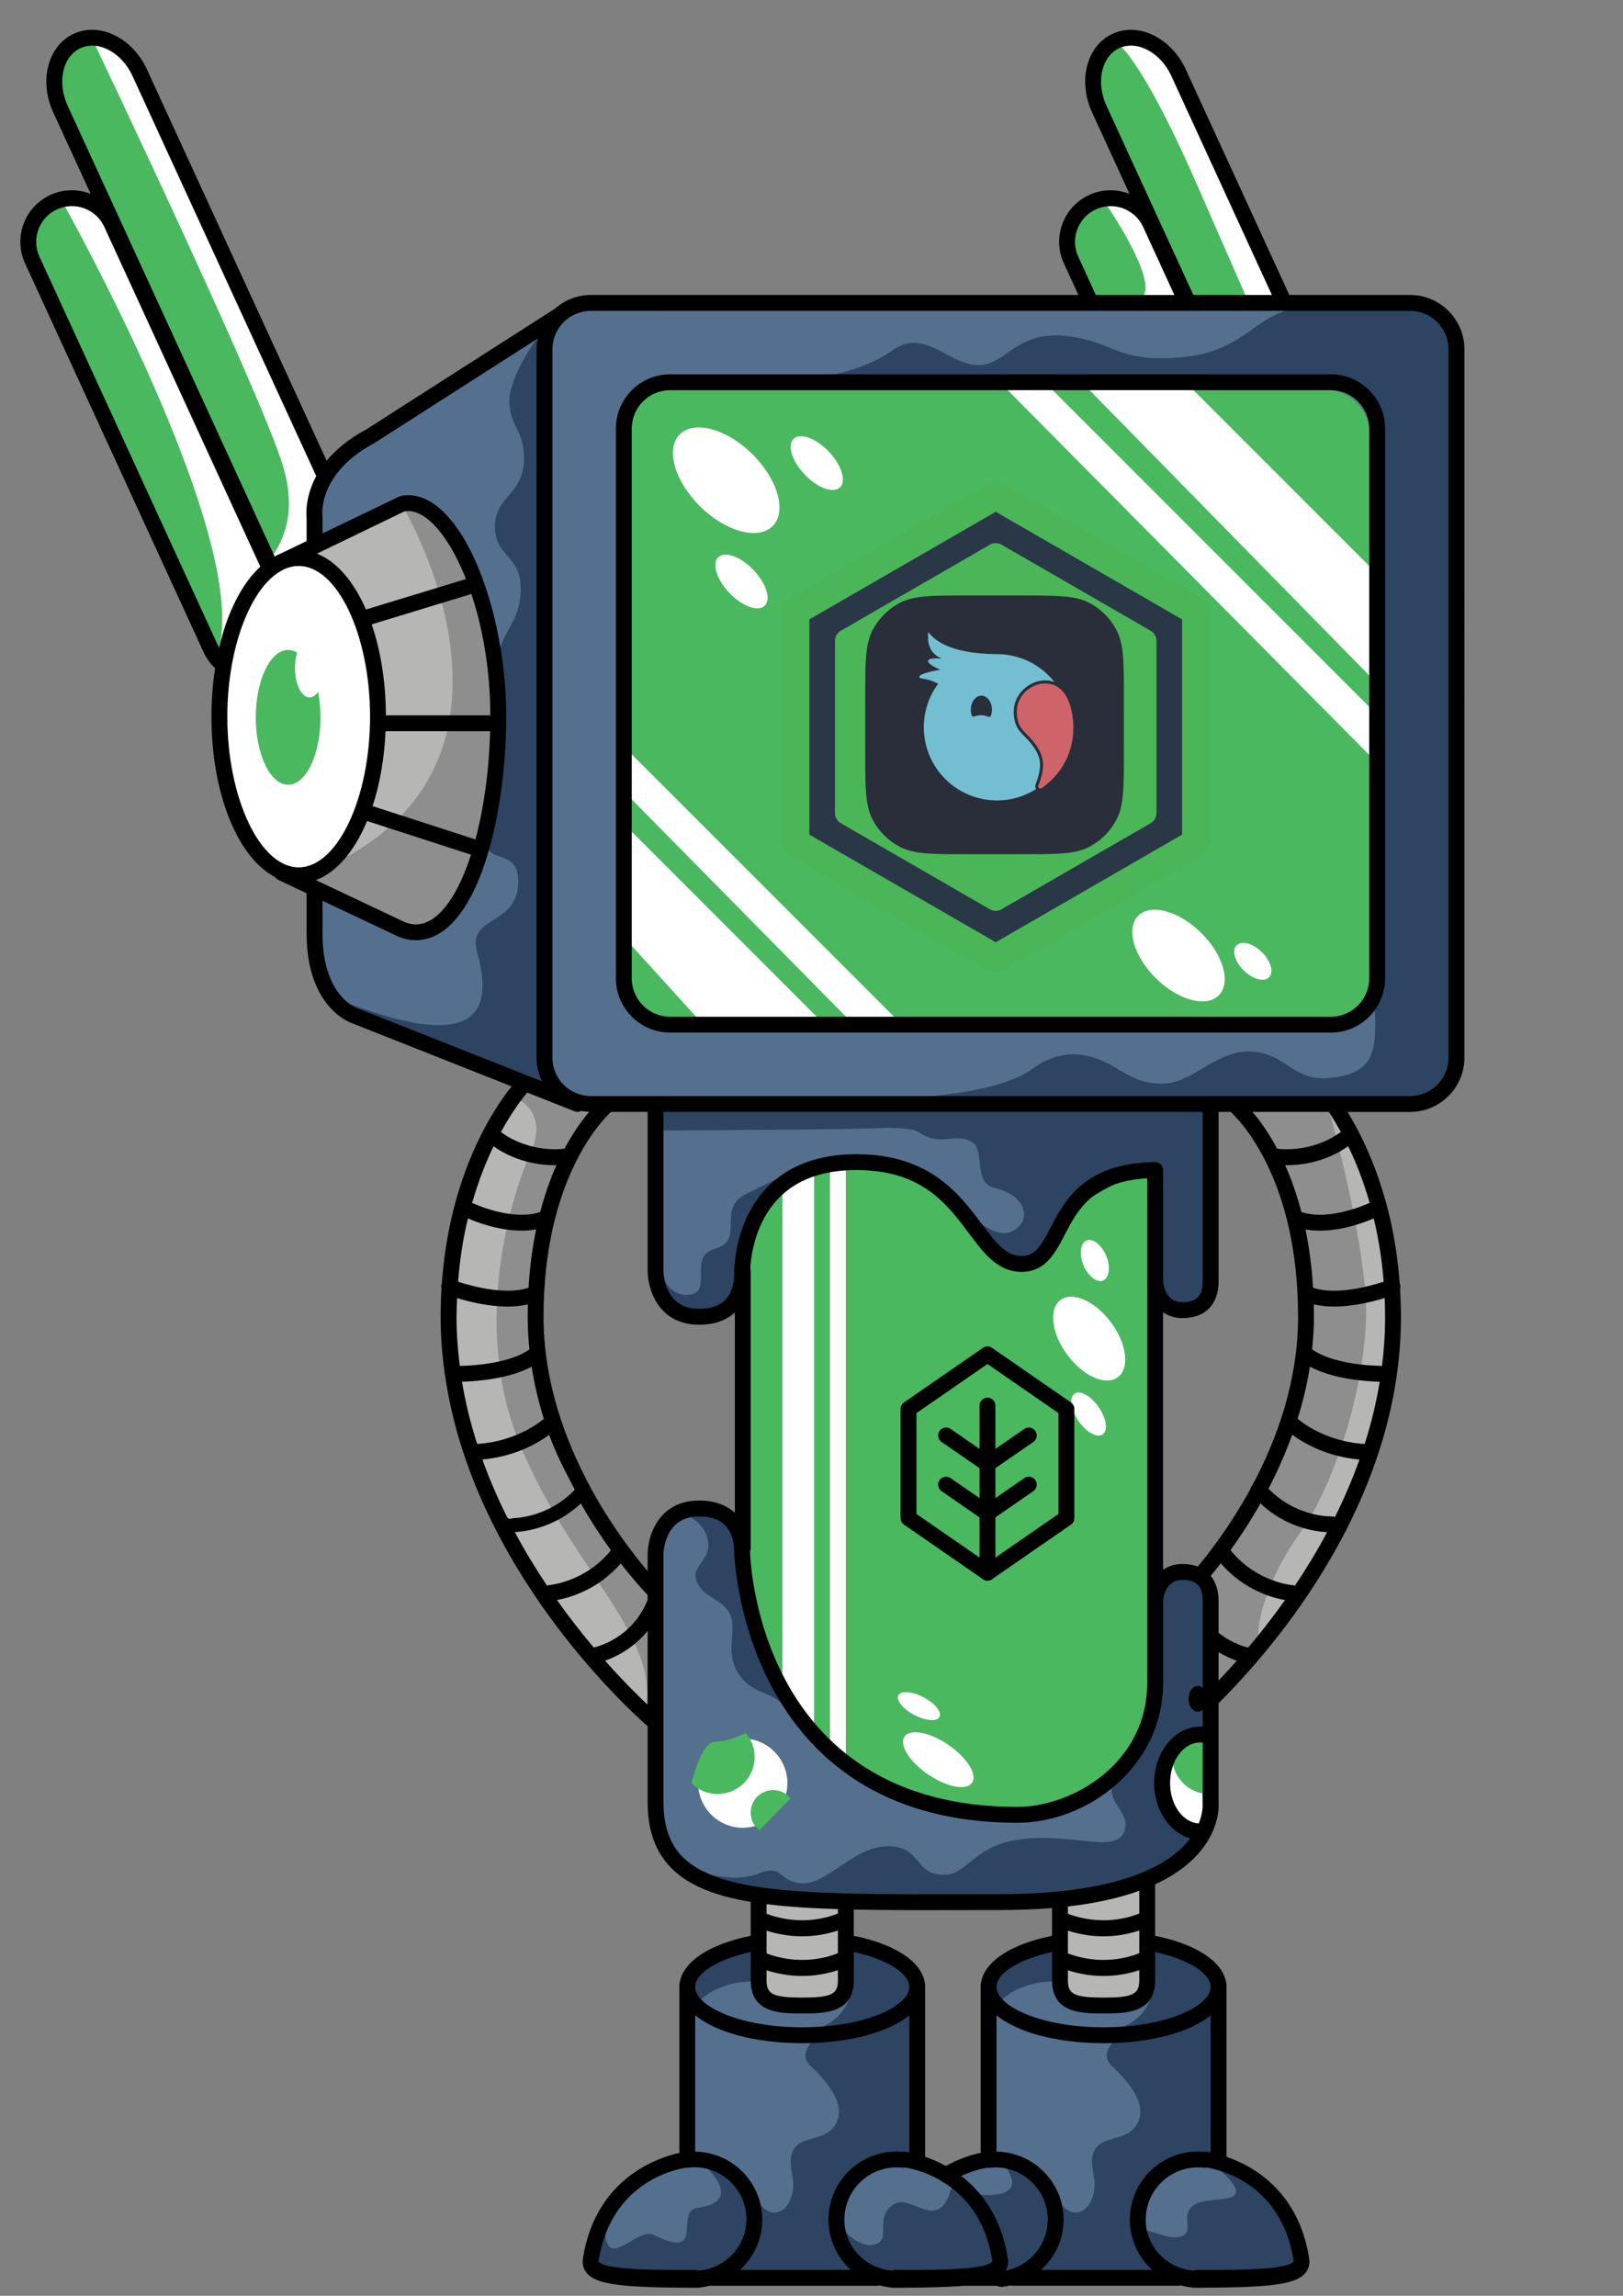 <?xml version="1.0" encoding="UTF-8" standalone="no"?>
<svg
   xmlns:dc="http://purl.org/dc/elements/1.1/"
   xmlns:cc="http://creativecommons.org/ns#"
   xmlns:rdf="http://www.w3.org/1999/02/22-rdf-syntax-ns#"
   xmlns:svg="http://www.w3.org/2000/svg"
   xmlns="http://www.w3.org/2000/svg"
   id="svg7012"
   version="1.1"
   viewBox="0 0 210 297"
   height="297mm"
   width="210mm">
  <rect x="0" y="0" width="210" height="297" fill="#808080" stroke="none"/>
  <defs
     id="defs7006" />
  <g
     id="layer1">
    <path
       id="path6154"
       d="M 69.429,136.821 V 45.183 c 0,-0.214 0.079,-0.458 0.162,-0.715 0.062,-0.191 0.121,-0.38 0.159,-0.565 l 0.239,-1.19 -21.923,14.158 c -6.613,3.52 -7.125,8.246 -7.129,9.586 l -0.238,0.135 v 0.298 2.118 0.808 l 10.96,-5.148 c 1.469,-0.316 3.231,0.174 4.634,1.292 4.936,3.935 8.658,15.436 8.658,26.752 0,10.515 -2.537,23.571 -8.107,27.39 -0.966,0.662 -2.058,1.011 -3.159,1.011 -0.707,0 -1.507,-0.147 -2.111,-0.379 l -10.875,-5.004 v 0.8 4.227 c 0,8.26 4.663,10.023 5.166,10.187 l 22.039,8.696 v -0.005 l 3.034,1.236 -0.608,-1.237 c -0.443,-0.906 -0.903,-1.842 -0.903,-2.811 z"
       style="fill:#55708f;stroke-width:1.026" />
    <path
       id="path6156"
       d="m 84.82,144.871 v 19.495 0.318 l 0.286,0.14 c 0.127,0.087 0.301,0.654 0.416,1.028 0.456,1.491 1.219,3.986 4.688,3.986 1.71,0 3.16,-0.468 3.976,-1.285 0.857,-0.86 1.327,-2.186 1.325,-3.733 0,-0.972 0.135,-4.406 1.902,-7.77 1.73,-3.294 5.459,-7.22 13.397,-7.22 9.208,0 12.992,5.068 15.762,8.778 1.902,2.549 3.278,4.389 5.59,4.389 2.106,0 2.917,-1.557 4.183,-3.986 1.869,-3.586 4.196,-8.049 12.952,-8.156 0.11,0.005 0.127,0.007 0.218,0.095 0,0.026 -0.011,0.058 -0.013,0.083 -0.018,0.108 -0.035,0.222 -0.035,0.336 v 3.762 10.431 c 0,0.107 0.011,0.235 0.027,0.379 0.131,1.343 0.962,3.042 2.967,3.042 2.128,0 3.162,-1.063 3.162,-3.249 V 143.845 H 84.825 v 1.026 z m 69.738,21.469 c 0.021,-0.191 0.034,-0.389 0.034,-0.606 0,0.223 -0.013,0.422 -0.034,0.606 z m -0.08,0.439 c 0,-0.017 0.011,-0.031 0.011,-0.045 0,0.011 0,0.031 -0.011,0.045 z"
       style="fill:#55708f;stroke-width:1.026" />
    <path
       id="path6158"
       d="m 96.504,252.023 c -4.527,1.038 -7.452,3.012 -7.452,5.029 0,3.105 6.637,5.728 14.493,5.728 8.715,0 14.109,-2.971 14.109,-5.734 0,-1.357 -0.988,-3.816 -7.603,-5.028 l -0.605,-0.111 v 0.616 3.673 c 0,0.236 -0.017,0.454 -0.039,0.665 -0.018,0.153 -0.042,0.299 -0.073,0.437 0,0.024 -0.011,0.051 -0.015,0.074 -0.565,2.373 -2.985,2.586 -6.03,2.586 -3.488,0 -6.156,-0.277 -6.156,-3.761 v -4.319 z"
       style="fill:#55708f;stroke-width:1.026" />
    <path
       id="path6160"
       d="m 97.091,287.222 c 0,-4.056 -3.261,-7.357 -7.269,-7.357 -0.209,0 -0.416,0.027 -0.62,0.055 l -0.217,0.027 c -0.05,0.007 -0.099,0.017 -0.162,0.04 l -0.087,-0.017 -0.087,0.011 c -1.662,0.267 -10.04,2.119 -11.702,12.502 -0.049,0.308 0,0.528 0.157,0.707 0.833,0.98 5.101,1.476 12.682,1.476 h 0.109 0.245 c 0.182,0 0.311,-0.085 0.397,-0.17 3.691,-0.362 6.553,-3.522 6.553,-7.281 z"
       style="fill:#55708f;stroke-width:1.026" />
    <path
       id="path6162"
       d="m 107.679,287.399 c 0,-4.636 3.784,-8.557 8.263,-8.557 0.217,0 0.371,-10e-4 0.584,0.017 l 0.203,-0.047 c 0.13,0.011 0.175,-0.024 0.178,-0.024 -0.087,-0.027 0.247,1.115 0.247,1.115 l 0.501,-1.647 v -18.834 l -0.887,0.944 c -1.902,2.025 -7.444,3.439 -13.479,3.439 -5.636,0 -10.323,-1.213 -13.554,-3.506 l -0.811,-0.575 v 0.993 17.537 c 0,0.19 0.092,0.317 0.215,0.429 l -0.028,0.297 0.556,0.007 c 4.579,0.056 8.447,3.911 8.447,8.417 0,2.201 -0.876,4.241 -2.76,6.419 l -0.732,0.849 h 1.121 14.339 1.121 l -0.735,-0.852 c -1.905,-2.205 -2.793,-4.247 -2.793,-6.422 z"
       style="fill:#55708f;stroke-width:1.026" />
    <path
       id="path6164"
       d="m 122.43,281.93 -0.149,-0.064 c -0.072,-0.018 -0.149,-0.068 -0.226,-0.147 l -0.108,-0.084 c -2.095,-1.213 -4.051,-1.616 -4.795,-1.733 l -0.095,-0.017 -0.22,0.06 c -0.123,-0.017 -0.247,-0.018 -0.371,-0.018 l -0.461,0.007 c -4.008,0 -7.269,3.292 -7.269,7.336 0,3.725 2.857,6.859 6.549,7.226 0.084,0.084 0.214,0.173 0.4,0.173 h 0.245 v 0 h 0.107 c 7.58,0 11.847,-0.497 12.676,-1.472 0.156,-0.178 0.213,-0.454 0.162,-0.775 -0.945,-5.9 -4.029,-8.965 -6.451,-10.495 z"
       style="fill:#55708f;stroke-width:1.026" />
    <path
       id="path6166"
       d="m 136.081,287.142 c 0,-4.006 -3.261,-7.264 -7.269,-7.264 -0.282,0 -0.559,0.024 -0.833,0.053 l -0.242,-0.024 -0.093,0.016 c -0.514,0.088 -1.885,0.37 -3.493,1.106 l -0.777,0.356 0.679,0.519 c 3.168,2.419 5.133,5.882 5.84,10.293 0.077,0.484 0,0.917 -0.214,1.288 l -0.585,0.987 1.126,-0.223 c 3.396,-0.671 5.861,-3.661 5.861,-7.111 z"
       style="fill:#55708f;stroke-width:1.026" />
    <path
       id="path6168"
       d="m 146.669,287.399 c 0,-4.636 3.784,-8.557 8.263,-8.557 0.216,0 0.371,-10e-4 0.584,0.017 l 0.187,-0.048 c 0.143,0.011 0.192,-0.024 0.194,-0.024 -0.087,-0.027 1.911,0.238 1.911,0.238 l -1.163,-0.769 v -18.833 l -0.887,0.944 c -1.902,2.025 -7.444,3.439 -13.478,3.439 -5.636,0 -10.323,-1.213 -13.554,-3.506 l -0.811,-0.575 v 0.993 17.537 c 0,0.19 0.092,0.317 0.215,0.429 l -0.028,0.297 0.556,0.007 c 4.579,0.057 8.447,3.911 8.447,8.417 0,2.227 -0.865,4.206 -2.803,6.416 l -0.747,0.852 h 1.133 14.385 1.121 l -0.734,-0.852 c -1.905,-2.205 -2.793,-4.247 -2.793,-6.422 z"
       style="fill:#55708f;stroke-width:1.026" />
    <path
       id="path6170"
       d="m 156.143,279.902 -0.095,-0.017 -0.22,0.06 c -0.123,-0.016 -0.247,-0.018 -0.371,-0.018 l -0.461,0.007 c -4.008,0 -7.269,3.292 -7.269,7.336 0,3.725 2.857,6.859 6.549,7.226 0.084,0.084 0.214,0.173 0.4,0.173 h 0.245 v 0 h 0.107 c 7.58,0 11.847,-0.497 12.676,-1.472 0.252,-0.289 0.163,-0.899 0.162,-0.905 -1.649,-10.294 -10.058,-12.129 -11.728,-12.393 z"
       style="fill:#55708f;stroke-width:1.026" />
    <path
       id="path6172"
       d="m 135.495,252.023 c -4.527,1.038 -7.452,3.012 -7.452,5.029 0,3.105 6.637,5.728 14.493,5.728 8.714,0 14.108,-2.971 14.108,-5.734 0,-1.357 -0.988,-3.816 -7.603,-5.028 l -0.605,-0.111 v 0.616 3.673 c 0,0.236 -0.017,0.454 -0.039,0.665 -0.018,0.153 -0.042,0.299 -0.073,0.437 0,0.024 -0.011,0.051 -0.017,0.074 -0.565,2.373 -2.985,2.586 -6.03,2.586 -3.488,0 -6.156,-0.277 -6.156,-3.761 v -4.319 z"
       style="fill:#55708f;stroke-width:1.026" />
    <path
       id="path6174"
       d="m 155.618,220.798 h -1.026 c 0,0 0.09,-0.024 0.064,-0.031 -0.323,0 -0.493,-0.361 -0.493,-0.934 0,-0.645 0.243,-1.089 0.59,-1.089 v 0 h 0.863 v -11.628 c 0,-2.187 -1.034,-3.25 -3.162,-3.25 -2.005,0 -2.836,1.699 -2.967,3.042 -0.018,0.143 -0.027,0.273 -0.027,0.379 v 10.431 c 0,10.511 -9.367,17.571 -18.116,17.571 -35.295,0 -35.899,-34.242 -35.901,-34.586 0,-1.524 -0.491,-2.86 -1.389,-3.762 -0.828,-0.829 -2.194,-1.285 -3.848,-1.285 -5.155,0 -5.387,5.417 -5.387,5.472 v 21.301 10.679 c 0,3.05 0.979,5.574 2.909,7.5 4.617,4.608 15.664,4.953 31.989,4.953 l 9.736,-0.011 c 15.097,0 21.571,-3.624 24.344,-6.665 0.16,-0.176 0.279,-0.351 0.397,-0.524 0.055,-0.081 0.109,-0.162 0.169,-0.242 l 0.458,-0.606 -0.734,-0.197 c -2.531,-0.682 -4.369,-3.476 -4.369,-6.643 0,-3.793 2.317,-6.77 5.285,-6.798 l 0.615,0.211 v -0.511 l 0.061,-0.073 -0.061,-0.229 z m -1.06,-14.287 c 0.021,0.185 0.034,0.384 0.034,0.606 0,-0.218 -0.013,-0.416 -0.034,-0.606 z m -0.08,-0.439 c 0,0.017 0.011,0.031 0.011,0.045 0,-0.017 -0.011,-0.031 -0.011,-0.045 z"
       style="fill:#55708f;stroke-width:1.026" />
    <path
       id="path6176"
       d="M 182.979,39.7 75.938,40.213 c -3.024,0 -5.483,2.459 -5.483,5.483 v 0.513 91.126 0.513 c 0,2.745 2.226,4.97 4.97,4.97 h 0.513 105.491 0.513 c 3.024,0 5.483,-2.459 5.483,-5.483 l 1.197,-91.309 c 0,-3.024 -2.619,-6.327 -5.643,-6.327 z"
       style="fill:#55708f;stroke-width:1.026" />
    <path
       id="path6178"
       d="M 171.682,50.473 H 86.199 c -3.024,0 -5.483,2.459 -5.483,5.483 v 0.513 70.605 0.513 c 0,2.745 2.226,4.97 4.97,4.97 h 0.513 84.97 0.513 c 3.024,0 5.483,-2.459 5.483,-5.483 V 55.957 c 0,-3.024 -2.459,-5.483 -5.483,-5.483 z"
       style="fill:#4ab85f;stroke-width:1.026" />
    <path
       id="path6180"
       d="m 137.011,159.56 -0.253,0.491 c -1.095,2.131 -2.041,3.972 -4.584,3.972 -2.86,0 -4.601,-2.331 -6.444,-4.801 -2.783,-3.728 -6.247,-8.366 -14.98,-8.366 -6.007,0 -10.232,2.245 -12.557,6.672 -1.501,2.861 -1.817,5.583 -1.879,6.373 -0.091,0.094 -0.207,0.244 -0.207,0.465 v 35.912 c 0,0.106 0,0.197 0.025,0.294 l -0.025,0.007 v 0.109 c 0,0.337 0.781,33.578 35.249,33.578 7.152,0 17.08,-5.75 17.08,-16.545 v -65.837 l -0.547,0.036 c -6.293,0.418 -9.029,4.097 -10.877,7.641 z"
       style="fill:#4ab85f;stroke-width:1.026" />
    <path
       id="path6182"
       d="M 152.025,9.905 C 150.809,7.258 148.482,5.479 146.233,5.479 c -0.573,0 -1.118,0.118 -1.624,0.35 -1.195,0.55 -2.097,1.744 -2.474,3.277 -0.383,1.561 -0.171,3.448 0.563,5.047 l 11.379,25.035 h 0.33 10.161 0.797 z"
       style="fill:#4ab85f;stroke-width:1.026" />
    <path
       id="path6184"
       d="m 143.568,26.315 c -0.695,0 -1.366,0.147 -1.995,0.435 -1.242,0.57 -2.19,1.618 -2.67,2.949 -0.476,1.324 -0.424,2.738 0.145,3.974 l 2.407,5.515 h 0.336 10.162 0.793 l -4.37,-9.724 c -0.865,-1.884 -2.798,-3.149 -4.808,-3.149 z"
       style="fill:#4ab85f;stroke-width:1.026" />
    <path
       id="path6186"
       d="m 11.93,5.391 c -0.611,0 -1.193,0.126 -1.732,0.373 C 8.973,6.327 8.094,7.469 7.724,8.978 c -0.381,1.552 -0.181,3.3 0.563,4.92 l 26.938,58.799 0.671,-0.398 c 0.145,-0.082 0.214,-0.162 0.428,-0.245 l 3.35,-1.742 v -0.317 c 0,-0.125 0.224,-0.311 0,-0.427 V 66.95 c 0,-0.406 0.069,-2.568 1.439,-5.116 L 41.233,61.611 17.612,9.617 C 16.451,7.088 14.167,5.391 11.93,5.391 Z"
       style="fill:#4ab85f;stroke-width:1.026" />
    <path
       id="path6188"
       d="M 11.083,26.473 C 9.804,25.999 8.396,26.051 7.159,26.621 5.913,27.193 4.965,28.215 4.489,29.501 4.013,30.785 4.065,32.179 4.637,33.424 L 27.76,83.773 c 0.031,0.068 0.069,0.129 0.109,0.19 l 0.671,1.261 0.312,-1.338 c 1.045,-4.475 2.883,-8.097 5.177,-10.195 L 34.305,73.438 13.961,29.142 c -0.57,-1.245 -1.592,-2.193 -2.878,-2.669 z"
       style="fill:#4ab85f;stroke-width:1.026" />
    <path
       id="path6190"
       d="m 58.527,177.576 c 1.258,5.208 5.259,28.216 25.523,43.222 l 0.77,1.633 v -17.409 c 0,0 -5.64,-4.106 -8.205,-9.364 -2.565,-5.258 -7.567,-20.905 -7.311,-24.624 0.257,-3.719 0.377,-15.71 7.695,-27.19 l -4.483,-1.974 -4.609,-2.231 c 0,0 -7.064,10.017 -7.453,15.107 -0.389,5.089 -4.029,14.111 -1.924,22.83 z"
       style="fill:#b6b6b4;stroke-width:1.026" />
    <path
       id="path6192"
       d="m 160.748,142.819 h 12.313 c 0,0 7.695,12.826 7.054,25.267 -0.641,12.441 0,27.062 -23.086,51.046 l -0.385,-13.339 c 0,0 0.503,-1.964 -1.026,-1.796 -1.529,0.168 1.026,-2.309 1.026,-2.309 0,0 11.543,-14.108 12.056,-26.293 0.513,-12.184 0.77,-19.238 -7.952,-32.577 z"
       style="fill:#b6b6b4;stroke-width:1.026" />
    <path
       id="path6194"
       d="m 98.158,251.58 v -6.156 l 11.287,0.898 v 8.337 c 0,0 1.283,5.301 -6.157,5.301 -7.439,0 -5.13,-5.814 -5.13,-8.379 z"
       style="fill:#b6b6b4;stroke-width:1.026" />
    <path
       id="path6196"
       d="m 137.405,251.879 c 0,0 -1.796,7.546 4.937,7.546 6.733,0 6.22,-4.289 6.093,-6.9 -0.127,-2.611 0,-9.152 0,-9.152 0,0 -10.567,1.691 -11.248,2.193 -0.68,0.502 0.218,6.314 0.218,6.314 z"
       style="fill:#b6b6b4;stroke-width:1.026" />
    <path
       id="path6198"
       d="m 38.647,72.705 c -5.374,0 -9.747,8.976 -9.747,20.008 0,11.032 4.373,20.008 9.747,20.008 5.374,0 9.747,-8.976 9.747,-20.008 0,-11.032 -4.373,-20.008 -9.747,-20.008 z"
       style="fill:#ffffff;stroke-width:1.026" />
    <path
       id="path6200"
       d="m 155.877,233.302 c -0.018,-0.207 -0.13,-0.328 -0.26,-0.405 v -7.286 l 0.097,-0.128 -0.141,-0.285 -0.213,-0.294 h -0.318 c -2.376,0 -4.168,2.481 -4.168,5.772 0,3.073 1.85,5.597 4.211,5.746 l 0.367,0.024 0.139,-0.34 c 0.393,-0.96 0.491,-1.941 0.286,-2.8 z"
       style="fill:#ffffff;stroke-width:1.026" />
    <path
       id="path6202"
       d="m 96.106,224.903 c -3.183,0 -5.772,2.589 -5.772,5.772 0,3.183 2.589,5.772 5.772,5.772 3.183,0 5.772,-2.589 5.772,-5.772 0,-3.183 -2.589,-5.772 -5.772,-5.772 z"
       style="fill:#ffffff;stroke-width:1.026" />
    <path
       id="path6204"
       d="m 49.25,92.713 c 0.202,3.849 -1.539,19.836 -10.602,20.863 0,0 14.229,7.955 15.789,7.483 1.56,-0.472 10.141,-5.431 10.515,-28.346 0.373,-22.915 -11.838,-28.726 -13.291,-28.044 -1.454,0.682 -11.815,6.372 -11.815,6.372 0,0 8.55,5.426 9.405,21.672 z"
       style="fill:#b6b6b4;stroke-width:1.026" />
    <path
       id="path6206"
       d="m 129.453,258.891 c 0,0 2.309,-2.693 7.439,-2.565 l -0.257,-5.002 c 0,0 -11.158,2.052 -7.182,7.567 z"
       style="fill:#2d4462;stroke-width:1.026" />
    <path
       id="path6208"
       d="m 149.333,256.069 c 0,0 0.257,6.413 -7.182,6.798 0,0 15.263,-0.251 15.263,-6.413 0,-2.437 -8.978,-4.874 -8.978,-4.874 z"
       style="fill:#2d4462;stroke-width:1.026" />
    <path
       id="path6210"
       d="m 90.464,258.891 c 0,0 2.309,-2.693 7.439,-2.565 l -0.257,-5.002 c 0,0 -11.158,2.052 -7.182,7.567 z"
       style="fill:#2d4462;stroke-width:1.026" />
    <path
       id="path6212"
       d="m 110.343,256.069 c 0,0 0.257,6.413 -7.183,6.798 0,0 15.263,-0.251 15.263,-6.413 0,-2.437 -8.978,-4.874 -8.978,-4.874 z"
       style="fill:#2d4462;stroke-width:1.026" />
    <path
       id="path6214"
       d="m 145.486,262.867 c 0,0 -3.719,2.437 -1.667,4.361 2.052,1.924 4.959,5.087 3.163,7.781 -1.796,2.693 -6.754,0.428 -5.472,6.413 0.901,4.205 -3.335,8.295 -6.156,0.043 0,0 2.95,8.208 -2.693,12.569 l 4.745,0.77 15.263,-0.385 c 0,0 -7.311,-3.719 -5.259,-8.978 2.052,-5.258 9.491,-6.156 9.491,-6.156 l 0.385,-19.623 c 0,0 -9.234,3.463 -11.8,3.206 z"
       style="fill:#2d4462;stroke-width:1.026" />
    <path
       id="path6216"
       d="m 106.496,262.867 c 0,0 -3.72,2.437 -1.668,4.361 2.053,1.924 4.959,5.087 3.164,7.781 -1.796,2.693 -6.755,0.428 -5.472,6.413 0.901,4.205 -3.335,8.295 -6.156,0.043 0,0 2.95,8.208 -2.693,12.569 l 4.745,0.77 15.263,-0.385 c 0,0 -7.311,-3.719 -5.258,-8.978 2.052,-5.258 9.491,-6.156 9.491,-6.156 l 0.385,-19.623 c 0,0 -9.234,3.463 -11.8,3.206 z"
       style="fill:#2d4462;stroke-width:1.026" />
    <path
       id="path6218"
       d="m 126.547,283.901 c 0,0 6.583,0.856 3.676,-3.42 0,0 3.25,-0.77 4.532,2.309 1.283,3.078 3.591,9.149 -4.874,11.8 0,0 -2.993,-8.892 -3.676,-9.748 -0.683,-0.856 0.342,-0.941 0.342,-0.941 z"
       style="fill:#2d4462;stroke-width:1.026" />
    <path
       id="path6220"
       d="m 148.435,288.603 c 0.135,-0.235 3.408,1.499 4.789,0.513 1.197,-0.855 -0.684,-2.822 1.539,-4.018 2.083,-1.12 8.636,0.513 2.822,-4.617 0,0 9.576,1.88 10.774,11.713 0,0 -3.078,3.335 -14.878,2.565 0,0 -7.269,-2.309 -5.045,-6.156 z"
       style="fill:#2d4462;stroke-width:1.026" />
    <path
       id="path6222"
       d="m 109.36,288.689 c 0,0 2.18,2.491 4.189,1.539 1.624,-0.77 -0.401,-3.41 2.052,-5.045 2.309,-1.539 5.815,3.848 7.439,-1.967 l 0.941,-0.598 c 0,0 8.465,9.32 4.874,10.859 -3.591,1.539 -12.74,2.138 -14.793,0.941 -2.052,-1.197 -5.557,-4.616 -4.702,-5.728 z"
       style="fill:#2d4462;stroke-width:1.026" />
    <path
       id="path6224"
       d="m 91.574,280.566 c 0,0 4.617,4.276 -1.283,5.045 -3.167,0.412 1.19,6.965 -5.728,3.505 -2.052,-1.026 -5.815,4.446 -6.241,0 l -1.796,2.223 c 0,0 0.086,2.309 0.428,2.394 0.342,0.086 9.576,1.197 9.576,1.197 0,0 8.551,1.196 9.919,-3.763 1.368,-4.959 1.025,-10.431 -4.875,-10.602 z"
       style="fill:#2d4462;stroke-width:1.026" />
    <path
       id="path6226"
       d="m 91.66,242.43 c 0,0 3.644,1.107 6.584,-0.085 3.163,-1.283 2.394,1.197 5.643,1.283 3.25,0.085 6.585,-4.789 11.03,-4.789 4.446,0 3.335,3.933 7.524,3.676 2.818,-0.172 3.708,-3.936 9.919,-4.617 7.011,-0.77 12.654,2.223 13.254,-1.539 0.472,-2.969 -5.387,-3.848 1.881,-10.602 1.114,-1.036 2.48,-6.24 2.223,-11.2 -0.257,-4.96 -0.342,-11.543 3.848,-11.458 4.189,0.085 3.078,8.037 3.078,8.037 l 0.598,20.265 c 0,0 -1.967,9.491 -8.465,11.714 -6.498,2.223 -21.804,3.506 -35.142,2.993 -13.339,-0.513 -21.377,-1.198 -21.975,-3.677 z"
       style="fill:#2d4462;stroke-width:1.026" />
    <path
       id="path6228"
       d="m 88.924,196.045 c 0,0 2.309,0.898 2.693,3.335 0.385,2.437 -2.166,3.209 -1.539,5.002 0.898,2.565 3.658,2.329 4.489,4.746 0.706,2.052 -0.784,4.798 1.026,7.439 2.372,3.463 4.617,1.219 8.08,6.798 0,0 -7.311,-12.954 -7.439,-21.804 0,0 -0.641,-8.08 -7.311,-5.515 z"
       style="fill:#2d4462;stroke-width:1.026" />
    <path
       id="path6230"
       d="m 156.635,145.96 c 0.011,-0.474 0.011,-0.748 0.011,-0.748 l -0.324,0.005 -1.129,-2.656 -70.2,0.085 0.598,3.591 c 0,0 25.459,-0.085 29.179,-0.342 0,0 3.238,-0.007 3.998,0.513 2.993,2.052 4.673,0.053 6.926,1.283 1.881,1.026 0.085,5.301 2.993,5.985 4.003,0.942 4.189,3.591 3.506,4.532 -0.967,1.33 -2.65,2.309 -6.071,-0.513 -2.059,-1.699 3.806,6.503 7.054,5.707 3.142,-0.77 5.943,-7.332 5.943,-7.332 l 8.893,-5.044 2.026,1.053 c -0.174,4.551 -1.12,16.418 1.308,16.732 2.65,0.342 5.13,0.171 5.13,-4.702 0,-4.186 0.126,-15.115 0.161,-18.117 l 0.011,-0.011 z"
       style="fill:#2d4462;stroke-width:1.026" />
    <path
       id="path6232"
       d="m 85.783,165.199 c 0,0 0.898,2.758 3.655,2.245 2.757,-0.513 -0.464,-4.929 3.078,-5.9 3.976,-1.09 0.128,-5.13 3.976,-7.054 3.628,-1.814 6.156,-3.015 6.156,-3.015 0,0 -5.963,5.963 -6.606,11.543 -0.642,5.58 -2.758,8.658 -6.476,7.119 -3.718,-1.539 -3.783,-4.938 -3.783,-4.938 z"
       style="fill:#2d4462;stroke-width:1.026" />
    <path
       id="path6234"
       d="m 118.509,141.962 c 0,0 10.774,-0.513 15.049,-3.676 3.469,-2.567 6.755,-2.137 9.32,-0.94 2.565,1.197 4.104,2.993 7.867,2.822 3.763,-0.171 6.926,-4.617 11.543,-4.104 4.617,0.513 4.959,4.019 10.261,3.335 5.302,-0.684 5.643,-3.506 5.302,-9.406 -0.32,-5.53 0.513,-75.756 0.513,-75.756 0,0 -0.513,-5.13 -5.815,-4.789 -5.302,0.342 -44.12,0.342 -44.12,0.342 l -23.258,-0.855 c 0,0 6.275,-0.685 10.261,-3.591 4.104,-2.992 7.182,1.71 10.945,1.881 3.763,0.17 4.96,-4.447 11.458,-3.763 6.498,0.684 6.669,3.591 15.219,2.736 8.55,-0.855 9.234,-5.985 15.904,-6.498 6.669,-0.513 16.93,0.342 16.93,0.342 l 2.736,5.302 0.342,89.095 c 0,0 1.197,8.208 -6.841,8.208 -8.038,0 -63.615,-0.684 -63.615,-0.684 z"
       style="fill:#2d4462;stroke-width:1.026" />
    <path
       id="path6236"
       d="m 69.429,43.889 c 0,0 -3.848,5.131 -3.506,8.551 0.281,2.812 1.796,3.335 1.881,6.584 0.13,4.994 -3.848,5.13 -3.763,9.149 0.085,4.019 3.42,3.591 3.335,8.123 -0.085,4.532 -2.822,5.557 -2.993,9.405 -0.171,3.848 -1.71,22.744 -1.197,24.113 0.513,1.369 3.646,0.606 3.848,3.677 0.428,6.498 -6.669,4.702 -5.302,9.661 2.007,7.278 0.598,13.167 -16.588,6.669 l 10.004,5.729 17.528,6.156 c 0,0 -1.112,-0.514 -1.454,-4.19 -0.342,-3.676 -0.428,-42.239 -0.428,-42.239 L 70.281,45.516 Z"
       style="fill:#2d4462;stroke-width:1.026" />
    <path
       id="path6238"
       d="m 160.748,143.074 c 0,0 10.902,-0.513 11.158,0.385 0.257,0.898 3.767,13.121 4.745,23.471 0.898,9.491 -3.463,24.497 -8.465,31.423 -4.665,6.46 -6.285,13.595 -4.874,14.75 0,0 -6.926,6.413 -6.541,6.413 0.385,0 -0.128,-15.391 -1.411,-15.519 0,0 5.259,-6.541 7.952,-11.415 2.693,-4.874 4.857,-13.075 5.259,-20.778 0.641,-12.313 -4.617,-26.677 -7.824,-28.729 z"
       style="fill:#8e8e8e;stroke-width:1.026" />
    <path
       id="path6240"
       d="m 67.121,142.306 c 0,0 3.848,1.667 1.539,6.798 -2.309,5.13 -7.824,22.06 -1.411,37.707 6.413,15.647 17.443,24.112 16.417,33.475 0,0 2.052,8.337 1.539,-11.158 l -0.513,-4.361 c 0,0 -6.669,-5.9 -9.234,-11.671 -2.565,-5.772 -6.926,-14.878 -6.413,-22.445 0.513,-7.567 2.95,-18.084 5.515,-22.317 2.565,-4.232 3.848,-5.002 3.848,-5.002 l -6.926,-1.924 -3.463,-1.154 z"
       style="fill:#8e8e8e;stroke-width:1.026" />
    <path
       id="path6242"
       d="m 52.371,65.992 c 0,0 18.341,31.166 -8.08,45.146 0,0 -5.259,2.052 -5.13,2.437 0.128,0.385 13.852,7.182 13.852,7.182 0,0 3.206,1.796 6.926,-5.9 3.719,-7.695 5.13,-17.571 4.617,-25.395 -0.513,-7.824 -4.617,-25.908 -12.184,-23.471 z"
       style="fill:#8e8e8e;stroke-width:1.026" />
    <path
       id="path6244"
       d="m 155.116,235.908 c -2.072,-0.13 -3.731,-2.416 -3.731,-5.234 0,-2.9 1.755,-5.259 3.911,-5.259 0.108,0 0.213,0.017 0.32,0.027 v 7.796 c 0,0.031 0,0.072 0,0.103 0.011,0.067 0.087,1.116 -0.506,2.565 z"
       style="fill:#ffffff;stroke-width:1.026" />
    <path
       id="path6246"
       d="m 101.237,154.105 4.105,-2.565 v 72.337 l -4.105,-4.746 z"
       style="fill:#ffffff;stroke-width:1.026" />
    <path
       id="path6248"
       d="m 129.123,49.198 6.27,0.466 43.351,43.351 -0.81,5.427 z"
       style="fill:#ffffff;stroke-width:1.026" />
    <path
       id="path6250"
       d="m 80.674,102.329 0.338,-5.467 35.271,35.271 -5.683,0.553 z"
       style="fill:#ffffff;stroke-width:1.026" />
    <path
       id="path6252"
       d="m 80.49,120.984 0.651,-13.989 25.138,25.138 -15.046,0.681 z"
       style="fill:#ffffff;stroke-width:1.026" />
    <path
       id="path6254"
       d="m 139.97,49.447 13.122,-0.297 25.267,25.267 0.088,14.276 z"
       style="fill:#ffffff;stroke-width:1.026" />
    <path
       id="path6256"
       d="m 107.393,150.642 2.052,-0.257 v 78.236 l -2.052,-1.539 z"
       style="fill:#ffffff;stroke-width:1.026" />
    <path
       id="path6258"
       d="m 144.633,178.171 c 1.563,-1.158 1.171,-4.336 -0.876,-7.096 -2.046,-2.76 -4.972,-4.059 -6.535,-2.9 -1.563,1.158 -1.171,4.335 0.876,7.096 2.046,2.76 4.972,4.058 6.535,2.9 z"
       style="fill:#ffffff;stroke-width:1.026" />
    <path
       id="path6260"
       d="m 122.706,225.72 c -2.414,-1.646 -4.956,-2.12 -5.676,-1.059 -0.72,1.06 0.653,3.255 3.069,4.9 2.415,1.646 4.956,2.119 5.677,1.058 0.718,-1.059 -0.655,-3.253 -3.07,-4.899 z"
       style="fill:#ffffff;stroke-width:1.026" />
    <path
       id="path6262"
       d="m 119.495,219.57 c -1.469,-0.773 -2.928,-0.887 -3.257,-0.255 -0.328,0.633 0.596,1.772 2.068,2.545 1.47,0.772 2.928,0.886 3.258,0.253 0.328,-0.631 -0.597,-1.769 -2.069,-2.544 z"
       style="fill:#ffffff;stroke-width:1.026" />
    <path
       id="path6264"
       d="m 142.672,185.564 c 0.721,-0.498 0.49,-2.081 -0.515,-3.537 -1.006,-1.455 -2.404,-2.231 -3.125,-1.733 -0.72,0.498 -0.49,2.082 0.515,3.537 1.006,1.455 2.405,2.231 3.125,1.733 z"
       style="fill:#ffffff;stroke-width:1.026" />
    <path
       id="path6266"
       d="m 97.308,58.711 c -3.324,-3.266 -7.521,-4.386 -9.37,-2.503 -1.848,1.884 -0.651,6.061 2.676,9.329 3.327,3.267 7.523,4.386 9.372,2.503 1.848,-1.883 0.65,-6.06 -2.678,-9.329 z"
       style="fill:#ffffff;stroke-width:1.026" />
    <path
       id="path6268"
       d="m 155.39,120.652 c -2.885,-2.834 -6.528,-3.807 -8.131,-2.172 -1.604,1.635 -0.564,5.261 2.323,8.097 2.887,2.835 6.528,3.807 8.132,2.171 1.603,-1.633 0.563,-5.259 -2.324,-8.096 z"
       style="fill:#ffffff;stroke-width:1.026" />
    <path
       id="path6270"
       d="m 164.204,126.423 c 0.645,-0.658 0.227,-2.115 -0.936,-3.254 -1.161,-1.139 -2.626,-1.529 -3.271,-0.871 -0.645,0.658 -0.227,2.115 0.935,3.254 1.161,1.139 2.627,1.529 3.272,0.871 z"
       style="fill:#ffffff;stroke-width:1.026" />
    <path
       id="path6272"
       d="m 98.936,78.369 c 0.86,-0.821 0.215,-2.894 -1.441,-4.63 -1.656,-1.737 -3.697,-2.479 -4.557,-1.659 -0.86,0.821 -0.215,2.894 1.441,4.63 1.656,1.737 3.697,2.48 4.557,1.659 z"
       style="fill:#ffffff;stroke-width:1.026" />
    <path
       id="path6274"
       d="m 108.681,63.053 c 0.861,-0.821 0.215,-2.894 -1.441,-4.63 -1.656,-1.737 -3.697,-2.48 -4.557,-1.659 -0.86,0.821 -0.215,2.894 1.441,4.63 1.657,1.737 3.697,2.479 4.556,1.659 z"
       style="fill:#ffffff;stroke-width:1.026" />
    <path
       id="path6276"
       d="m 142.731,165.651 c 0.81,-0.335 0.985,-1.766 0.393,-3.195 -0.592,-1.428 -1.729,-2.316 -2.537,-1.98 -0.81,0.335 -0.986,1.766 -0.393,3.195 0.592,1.429 1.729,2.316 2.537,1.98 z"
       style="fill:#ffffff;stroke-width:1.026" />
    <path
       id="path6278"
       d="m 40.057,90.225 c -1.045,0 -1.891,-1.719 -1.891,-3.839 0,-0.72 0.105,-1.387 0.274,-1.963 -0.368,-0.221 -0.755,-0.346 -1.157,-0.346 -2.313,0 -4.187,3.905 -4.187,8.721 0,4.816 1.874,8.721 4.187,8.721 2.312,0 4.186,-3.905 4.186,-8.721 0,-1.169 -0.112,-2.282 -0.313,-3.301 -0.31,0.454 -0.688,0.727 -1.099,0.727 z"
       style="fill:#4ab85f;stroke-width:1.026" />
    <path
       id="path6280"
       d="m 8.208,26.361 c 0,0 23.771,42.24 20.179,57.289 l 0.855,0.342 c 0,0 4.276,-10.262 5.815,-10.945 1.539,-0.683 0,-0.855 0,-0.855 l -3.42,-5.985 c 0,0 -17.785,-39.845 -20.008,-40.187 -2.223,-0.343 -3.421,0.342 -3.421,0.342 z"
       style="fill:#ffffff;stroke-width:1.026" />
    <path
       id="path6282"
       d="m 12.312,5.84 c 0,0 21.376,44.805 24.284,54.381 1.715,5.65 0.342,9.406 -1.539,11.971 l 0.684,0.855 5.13,-2.907 c 0,0 -0.856,-6.499 1.368,-8.893 L 27.703,30.294 c 0,0 -10.089,-29.242 -15.391,-24.454 z"
       style="fill:#ffffff;stroke-width:1.026" />
    <path
       id="path6284"
       d="m 145.016,6.012 c 0,0 3.078,2.395 9.747,17.614 6.669,15.219 6.669,15.219 6.669,15.219 l 4.789,0.513 -14.194,-31.124 c 0,0 -3.591,-4.446 -7.011,-2.222 z"
       style="fill:#ffffff;stroke-width:1.026" />
    <path
       id="path6286"
       d="m 143.305,26.703 c 0,0 6.328,9.234 4.617,11.628 -1.71,2.394 0.513,0.856 0.513,0.856 l 5.302,-0.684 c 0,0 -5.472,-12.141 -6.498,-12.141 -1.026,0 -3.592,-1.197 -3.934,0.342 z"
       style="fill:#ffffff;stroke-width:1.026" />
    <path
       id="path6288"
       d="m 96.497,224.184 c 0.716,0.837 1.149,1.925 1.149,3.112 0,2.644 -2.143,4.789 -4.789,4.789 -1.324,0 -2.522,-0.537 -3.388,-1.406 0,0 1.251,-5.35 3.046,-5.35 1.796,0 3.981,-1.145 3.981,-1.145 z"
       style="fill:#4ab85f;stroke-width:1.026" />
    <path
       id="path6290"
       d="m 156.644,227.296 c 0,-2.644 0.257,-2.138 -0.171,-2.565 -1.872,-1.868 -4.789,-0.079 -4.789,2.565 0,2.644 2.143,4.789 4.789,4.789 1.026,0 0.171,-2.144 0.171,-4.789 z"
       style="fill:#4ab85f;stroke-width:1.026" />
    <path
       id="path6292"
       d="m 102.294,232.643 c -0.534,-0.654 -1.345,-1.071 -2.255,-1.071 -1.606,0 -2.908,1.303 -2.908,2.908 0,0.934 0.441,1.766 1.127,2.297"
       style="fill:#4ab85f;stroke-width:1.026" />
    <path
       id="path6294"
       d="M 172.195,48.421 H 86.712 c -3.872,0 -7.022,3.15 -7.022,7.022 v 71.118 c 0,3.871 3.15,7.022 7.022,7.022 h 85.483 c 3.872,0 7.022,-3.15 7.022,-7.022 V 55.444 c 0,-3.872 -3.15,-7.022 -7.022,-7.022 z m 4.97,78.14 c 0,2.741 -2.23,4.97 -4.97,4.97 H 86.712 c -2.741,0 -4.97,-2.23 -4.97,-4.97 V 55.444 c 0,-2.741 2.23,-4.97 4.97,-4.97 h 85.483 c 2.741,0 4.97,2.23 4.97,4.97 z"
       style="fill:#000000;stroke-width:1.026" />
    <path
       id="path6296"
       d="M 182.455,38.161 H 166.826 L 153.423,8.972 c -1.873,-4.075 -6.113,-6.143 -9.455,-4.608 -1.66,0.762 -2.841,2.27 -3.325,4.245 -0.463,1.889 -0.229,3.995 0.66,5.93 l 4.841,10.54 c -1.629,-0.637 -3.501,-0.643 -5.212,0.143 -1.619,0.744 -2.851,2.073 -3.47,3.743 -0.62,1.67 -0.551,3.482 0.193,5.101 l 1.88,4.094 H 76.452 c -1.788,0 -3.418,0.678 -4.659,1.782 0,0.002 -0.01,10e-4 -0.01,0.003 L 47.4,55.55 c -2.356,1.254 -3.987,2.664 -5.135,4.056 L 19.009,8.97 C 17.137,4.895 12.896,2.827 9.554,4.362 7.894,5.125 6.713,6.632 6.228,8.607 5.766,10.496 5.999,12.603 6.888,14.537 L 11.729,25.076 C 10.101,24.439 8.228,24.433 6.517,25.219 3.175,26.754 1.705,30.721 3.239,34.064 L 26.363,84.414 c 0.357,0.779 0.855,1.459 1.467,2.041 -0.303,1.974 -0.47,4.069 -0.47,6.255 0,10.053 3.437,18.273 8.235,20.757 0.1,0.143 0.222,0.27 0.39,0.35 l 3.688,1.741 v 5.196 c 0,9.711 5.781,11.593 5.949,11.642 l 20.575,8.145 c -2.334,2.917 -8.041,11.402 -9.031,25.549 -0.01,0.011 -0.017,0.024 -0.022,0.035 -0.077,0.199 -0.077,0.199 -0.024,0.597 -0.069,1.172 -0.107,2.378 -0.107,3.625 0,2.503 0.198,4.948 0.533,7.338 0,0.007 0,0.011 0,0.017 -0.001,0.052 0.019,0.097 0.026,0.148 3.534,24.68 23.273,42.873 26.225,45.467 v 9.795 c 0,3.695 1.016,6.504 3.104,8.589 2.256,2.252 5.643,3.568 10.235,4.337 v 4.392 c -5.224,1.056 -8.608,3.241 -9.149,5.875 -0.014,0.035 -0.014,0.072 -0.025,0.107 -0.01,0.027 -0.013,0.059 -0.017,0.087 -0.016,0.071 -0.044,0.137 -0.044,0.213 v 21.547 c 0,0.087 0.029,0.164 0.049,0.244 -2.701,0.582 -10.849,3.186 -12.52,13.617 -0.151,0.942 0.192,1.579 0.505,1.947 1.233,1.449 4.339,1.873 13.788,1.888 0.025,10e-4 0.137,10e-4 0.164,10e-4 l 0.494,0.001 c 0.105,0 0.206,-0.018 0.304,-0.05 0.426,-0.041 0.839,-0.122 1.245,-0.223 0.027,0.001 0.049,0.017 0.076,0.017 h 21.548 c 0.081,0 0.152,-0.027 0.228,-0.046 0.438,0.115 0.888,0.205 1.349,0.251 0.103,0.035 0.212,0.052 0.322,0.052 l 0.445,-0.001 c 0.032,0.001 0.079,0.001 0.11,0.001 0,0 0.038,-0.001 0.039,-0.001 3.792,-0.007 6.554,-0.08 8.597,-0.256 h 0.429 3.807 l 0.489,0.13 c 0.105,0 0.206,0.045 0.304,0.011 0.377,-0.035 0.744,-0.106 1.105,-0.188 0.072,0.017 0.139,0.044 0.217,0.044 h 21.546 c 0.081,0 0.153,-0.027 0.229,-0.046 0.438,0.115 0.888,0.205 1.349,0.251 0.103,0.035 0.212,0.052 0.322,0.052 l 0.444,-10e-4 c 0.033,10e-4 0.08,10e-4 0.111,10e-4 0,0 0.038,-10e-4 0.039,-10e-4 9.51,-0.018 12.617,-0.441 13.851,-1.89 0.314,-0.368 0.656,-1.006 0.505,-1.947 -1.381,-8.626 -7.196,-11.899 -10.694,-13.104 v -21.957 c 0,-0.001 0,-0.001 0,-0.001 0,-10e-4 0,-10e-4 0,-0.007 v -0.335 c 0,-0.074 -0.027,-0.14 -0.042,-0.209 -0.011,-0.042 -0.018,-0.083 -0.024,-0.124 -0.011,-0.024 -0.011,-0.049 -0.018,-0.071 -0.538,-2.639 -3.919,-4.821 -9.15,-5.878 v -6.66 c 2.291,-1.058 4.147,-2.364 5.546,-3.924 2.786,-3.109 2.7,-6.137 2.663,-6.647 v -8.543 c 10e-4,-0.041 0,-0.08 0,-0.12 v -4.2 c 7.33,-7.296 23.599,-26.181 23.599,-49.984 0,-1.233 -0.049,-2.417 -0.119,-3.578 0.06,-0.206 0.071,-0.429 -0.011,-0.645 -0.011,-0.018 -0.024,-0.031 -0.033,-0.051 -0.75,-10.519 -4.129,-17.95 -6.747,-22.231 h 8.097 c 3.872,0 7.022,-3.15 7.022,-7.022 V 45.183 c 0,-3.872 -3.147,-7.022 -7.019,-7.022 z M 143.166,13.683 c -0.695,-1.515 -0.883,-3.143 -0.531,-4.584 0.332,-1.354 1.11,-2.373 2.19,-2.869 2.313,-1.062 5.335,0.552 6.735,3.599 l 13.01,28.331 h -10.161 z m -3.648,19.527 c -1.063,-2.314 -0.044,-5.06 2.268,-6.122 2.313,-1.061 5.061,-0.044 6.123,2.269 l 4.043,8.805 h -10.162 z M 49.93,92.541 c -0.018,-4.384 -0.687,-8.415 -1.839,-11.77 l 12.901,-3.93 c 1.45,4.342 2.432,9.738 2.45,15.7 z M 63.414,94.593 c -0.134,5.129 -0.817,9.967 -1.895,14.002 l -13.313,-4.309 c 0.931,-2.834 1.525,-6.123 1.68,-9.693 z M 47.349,78.852 c -1.582,-3.639 -3.792,-6.229 -6.342,-7.229 l 11.311,-5.464 c 0.953,-0.181 1.969,0.159 3.03,1.005 1.726,1.376 3.499,4.086 4.945,7.744 z M 8.753,13.683 C 8.058,12.168 7.869,10.54 8.222,9.099 8.554,7.744 9.332,6.725 10.411,6.23 12.723,5.168 15.746,6.782 17.145,9.829 L 40.917,61.59 c -1.421,2.644 -1.293,4.887 -1.244,5.359 v 3.019 c 0,0.009 0.01,0.016 0.01,0.025 l -3.325,1.601 c -0.28,0.107 -0.552,0.249 -0.824,0.394 z M 28.229,83.561 5.105,33.21 C 4.591,32.089 4.542,30.836 4.971,29.679 c 0.428,-1.156 1.282,-2.077 2.402,-2.592 1.119,-0.514 2.374,-0.562 3.531,-0.133 1.156,0.428 2.077,1.282 2.592,2.402 l 20.189,43.956 c -2.372,2.17 -4.257,5.857 -5.33,10.457 -0.038,-0.071 -0.091,-0.132 -0.125,-0.207 z m 10.419,28.646 c -5.005,0 -9.234,-8.927 -9.234,-19.495 0,-10.567 4.229,-19.495 9.234,-19.495 5.005,0 9.234,8.928 9.234,19.495 0,10.567 -4.229,19.495 -9.234,19.495 z m 8.85,-5.994 13.446,4.352 c -1.278,3.97 -2.97,6.941 -4.905,8.268 -1.178,0.809 -2.384,0.957 -3.614,0.483 l -11.562,-5.463 c 2.692,-0.986 5.012,-3.746 6.633,-7.641 z m -1.186,24.253 c -0.187,-0.061 -4.585,-1.602 -4.585,-9.71 v -4.227 l 9.891,4.672 c 0.735,0.284 1.471,0.426 2.197,0.426 1.173,0 2.318,-0.369 3.385,-1.101 5.701,-3.909 8.298,-17.158 8.298,-27.813 0,-11.45 -3.812,-23.123 -8.867,-27.153 -1.59,-1.267 -3.274,-1.745 -4.872,-1.379 l -10.032,4.827 v -2.118 l -0.01,-0.142 c -0.01,-0.054 -0.672,-5.491 6.719,-9.426 l 21.132,-13.522 c -0.089,0.447 -0.139,0.909 -0.139,1.382 v 91.638 c 0,1.105 0.264,2.149 0.721,3.079 l -1.859,-0.737 c 0,0 0,-0.001 0,-0.001 z m 21.899,10.872 6.143,2.432 c 0.124,0.049 0.252,0.072 0.378,0.072 0.161,0 0.315,-0.048 0.457,-0.119 0.341,0.062 0.691,0.099 1.047,0.109 -0.91,1.071 -2.06,2.638 -3.203,4.781 -4.838,0.483 -8.011,-2.022 -8.043,-2.048 -0.057,-0.047 -0.124,-0.067 -0.188,-0.1 1.433,-2.616 2.751,-4.338 3.411,-5.127 z m -4.351,6.948 c 0.717,0.531 3.608,2.452 7.909,2.452 0.075,0 0.155,-0.007 0.232,-0.007 -0.77,1.728 -1.497,3.741 -2.103,6.062 -3.637,1.223 -8.607,-1.091 -8.657,-1.115 -0.052,-0.024 -0.108,-0.024 -0.161,-0.04 0.819,-2.853 1.795,-5.318 2.781,-7.351 z m -3.317,9.328 c 0.769,0.343 3.788,1.592 6.969,1.592 0.62,0 1.244,-0.055 1.86,-0.166 -0.468,2.258 -0.817,4.767 -0.983,7.553 -0.01,10e-4 -0.013,0 -0.019,10e-4 -2.955,1.001 -7.331,-0.208 -9.102,-0.785 0.238,-2.989 0.68,-5.738 1.275,-8.196 z m -1.474,12.734 c 0,-0.833 0.04,-1.624 0.073,-2.422 1.52,0.464 4.051,1.098 6.552,1.098 0.89,0 1.773,-0.083 2.606,-0.28 -0.013,0.527 -0.022,1.059 -0.022,1.605 0,1.433 0.083,2.84 0.225,4.221 -2.523,1.79 -7.098,2.094 -9.014,2.135 -0.264,-2.077 -0.42,-4.195 -0.42,-6.356 z m 0.708,8.402 c 2.03,-0.059 6.108,-0.387 9.013,-1.951 0.363,2.349 0.905,4.605 1.575,6.754 -3.581,2.925 -7.92,3.215 -8.628,3.24 -0.827,-2.586 -1.499,-5.27 -1.96,-8.044 z m 5.823,17.491 c -1.176,-2.359 -2.257,-4.839 -3.185,-7.433 1.578,-0.132 5.271,-0.709 8.641,-3.189 0.916,2.552 2.187,4.929 3.324,7.1 -3.603,3.734 -8.027,3.677 -8.027,3.677 0,0 -0.514,0.286 -0.754,-0.156 z m 5.182,8.888 c -1.437,-2.143 -2.848,-4.46 -4.169,-6.925 1.495,-0.085 5.24,-0.61 8.541,-3.703 1.309,2.311 2.654,4.342 3.896,6.055 -3.335,4.121 -7.968,4.504 -8.027,4.508 -0.086,0.007 -0.161,0.04 -0.241,0.065 z m 13.014,15.411 c -1.3,-1.222 -3.25,-3.154 -5.504,-5.704 1.309,-0.454 3.613,-1.537 5.504,-3.854 z m 0,-13.553 c -2.053,5.066 -6.717,6.09 -6.934,6.134 -0.014,0.001 -0.024,0.011 -0.038,0.016 -1.528,-1.813 -3.145,-3.869 -4.762,-6.148 1.664,-0.301 5.299,-1.323 8.256,-4.734 1.608,2.074 2.904,3.482 3.477,4.082 v 0.651 z m 0,-3.741 c -1.796,-2.114 -4.69,-5.848 -7.341,-10.728 -0.027,-0.072 -0.062,-0.143 -0.112,-0.211 -3.204,-5.953 -6.014,-13.563 -6.014,-21.957 0,-17.451 7.279,-25.15 8.727,-26.506 h 4.74 v 20.521 c 0,2.425 1.393,7.011 6.669,7.011 1.937,0 3.48,-0.544 4.617,-1.585 v 25.914 c -1.137,-1.041 -2.68,-1.585 -4.617,-1.585 -5.276,0 -6.669,4.586 -6.669,7.011 z m 84.162,-32.898 c 0,8.339 -2.745,15.862 -5.906,21.782 -0.145,0.152 -0.24,0.322 -0.266,0.503 -2.401,4.397 -4.987,7.846 -6.796,10.026 -0.588,-0.219 -1.261,-0.332 -2.019,-0.332 -0.981,0 -1.81,0.283 -2.481,0.749 v -33.314 c 0.672,0.468 1.499,0.756 2.481,0.756 2.988,0 4.701,-1.745 4.701,-4.789 v -21.887 h 1.562 c 1.452,1.348 8.723,8.98 8.723,26.506 z m -5.897,-26.506 h 9.867 c 0.49,0.74 1.024,1.608 1.577,2.615 -0.07,0.034 -0.143,0.058 -0.206,0.107 -0.033,0.026 -3.208,2.532 -8.043,2.049 -1.139,-2.137 -2.284,-3.7 -3.194,-4.771 z m -6.442,21.889 c 0,1.918 -0.792,2.736 -2.649,2.736 -2.036,0 -2.481,-2.099 -2.481,-2.908 v -10.431 -3.763 c 0,-0.275 -0.11,-0.537 -0.305,-0.73 -0.195,-0.193 -0.429,-0.279 -0.734,-0.296 -9.161,0.11 -11.691,4.963 -13.538,8.506 -1.245,2.389 -1.976,3.635 -3.721,3.635 -1.975,0 -3.2,-1.512 -5.195,-4.183 -2.831,-3.791 -6.709,-8.984 -16.181,-8.984 -8.199,0 -12.06,4.077 -13.855,7.495 -1.824,3.474 -1.964,6.98 -1.963,8.009 0,1.411 -0.416,2.607 -1.176,3.37 -0.751,0.752 -1.881,1.134 -3.356,1.134 -4.455,0 -4.614,-4.454 -4.617,-4.959 V 143.844 H 155.619 v 21.889 z m -58.546,-1.666 c 0.078,-1.267 0.4,-3.82 1.702,-6.301 2.23,-4.246 6.279,-6.397 12.039,-6.397 8.443,0 11.681,4.335 14.536,8.16 1.923,2.575 3.739,5.007 6.84,5.007 3.071,0 4.327,-2.409 5.542,-4.738 1.705,-3.271 3.627,-6.958 10.705,-7.367 v 2.701 10.431 52.158 c 0,10.461 -9.758,16.032 -16.802,16.032 -33.869,0 -34.583,-32.648 -34.587,-33.069 0.054,-0.125 0.085,-0.262 0.085,-0.406 v -35.912 c 0,-0.106 -0.031,-0.202 -0.06,-0.299 z m 0.061,88.456 v 3.674 c 0,4.275 3.855,4.275 6.669,4.275 2.815,0 6.67,0 6.67,-4.275 v -3.673 c 4.28,0.94 7.177,2.731 7.182,4.523 v 0.007 c -0.011,2.467 -5.693,5.212 -13.852,5.212 -8.163,0 -13.852,-2.749 -13.852,-5.215 0,-1.786 2.905,-3.588 7.182,-4.529 z M 103.813,250.492 c 1.394,0 2.958,-0.203 4.606,-0.751 v 2.939 c -4.188,1.638 -7.882,0.549 -9.235,0.024 v -2.949 c 1.088,0.357 2.686,0.74 4.629,0.74 z m -4.629,-2.92 v -1.238 c 2.706,0.34 5.777,0.535 9.235,0.64 v 0.577 c -4.188,1.637 -7.882,0.548 -9.235,0.024 z m 4.629,8.05 c 1.394,0 2.958,-0.203 4.606,-0.751 v 1.325 c 0,1.807 -0.863,2.222 -4.618,2.222 -3.754,0 -4.617,-0.416 -4.617,-2.222 v -1.312 c 1.088,0.356 2.686,0.739 4.629,0.739 z m 23.123,22.869 c -0.986,0.204 -2.694,0.674 -4.556,1.707 -0.959,-0.529 -1.877,-0.911 -2.674,-1.185 v -21.957 c 0,-0.001 0,-0.001 0,-0.001 0,-10e-4 0,-10e-4 0,-0.007 v -0.336 c 0,-0.074 -0.027,-0.14 -0.042,-0.209 -0.011,-0.042 -0.018,-0.083 -0.025,-0.124 -0.011,-0.024 -0.011,-0.049 -0.018,-0.071 -0.538,-2.639 -3.92,-4.821 -9.15,-5.878 v -3.399 c 2.85,0.059 5.936,0.075 9.278,0.075 1.485,0 3.022,-0.001 4.606,-0.007 l 5.098,-0.007 c 2.365,0 4.588,-0.085 6.669,-0.256 v 3.593 c -5.224,1.056 -8.608,3.241 -9.149,5.875 -0.015,0.031 -0.015,0.072 -0.024,0.107 0,0.027 -0.013,0.059 -0.018,0.087 -0.017,0.071 -0.043,0.137 -0.043,0.213 v 21.547 c 0,0.084 0.029,0.158 0.047,0.235 z m -36.633,15.26 c -0.055,0.001 -0.109,-0.105 -0.162,-0.105 h -0.245 c -0.001,0 -0.108,0 -0.109,0 -3.673,0 -11.315,0.108 -12.291,-1.04 -0.032,-0.035 -0.075,0.04 -0.042,-0.165 1.592,-9.947 9.598,-11.743 11.277,-12.012 0.104,0.018 0.209,0.007 0.317,-10e-4 0.254,-0.027 0.512,-0.064 0.775,-0.064 3.725,0 6.756,2.998 6.756,6.724 -0.001,3.526 -2.757,6.417 -6.275,6.666 z m 5.441,-0.105 c 1.774,-1.618 2.885,-3.943 2.885,-6.498 0,-4.819 -3.892,-8.743 -8.698,-8.801 0,-0.031 0.018,-0.06 0.018,-0.092 V 260.717 c 2.68,2.184 7.757,3.6 13.852,3.6 6.095,0 11.172,-1.416 13.852,-3.6 v 17.735 c -0.394,-0.077 -0.632,-0.106 -0.647,-0.107 -0.104,-0.011 -0.208,-10e-4 -0.31,0.024 -0.228,-0.018 -0.458,-0.031 -0.691,-0.031 -4.856,0 -8.808,3.951 -8.808,8.808 0,2.555 1.111,4.88 2.885,6.498 z m 32.588,-1.04 c -0.977,1.148 -8.619,1.04 -12.29,1.04 -0.03,0 -0.081,0 -0.107,0 -0.001,0 0,0 0,0 h -0.245 c -0.053,0 -0.107,0.106 -0.162,0.103 -3.518,-0.248 -6.274,-3.078 -6.274,-6.605 0,-3.726 3.031,-6.76 6.756,-6.76 0.263,0 0.52,0.011 0.775,0.04 0.098,0.011 0.197,-0.011 0.293,-0.031 0.699,0.11 2.575,0.497 4.617,1.679 0.133,0.135 0.287,0.242 0.466,0.287 2.605,1.647 5.354,4.623 6.218,10.018 0.033,0.205 -0.011,0.193 -0.042,0.229 z m 1.788,1.141 c 0.225,-0.38 0.394,-0.917 0.279,-1.63 -0.853,-5.322 -3.393,-8.602 -6.035,-10.621 1.518,-0.695 2.812,-0.973 3.365,-1.067 0.101,0.018 0.203,0.024 0.308,0.011 0.254,-0.027 0.512,-0.051 0.775,-0.051 3.725,0 6.756,3.026 6.756,6.751 0,3.243 -2.334,5.992 -5.447,6.607 z m 4.569,-0.1 c 1.8,-1.602 2.93,-3.921 2.93,-6.498 0,-4.819 -3.892,-8.743 -8.698,-8.801 0,-0.031 0.018,-0.06 0.018,-0.092 v -17.538 c 2.68,2.184 7.757,3.6 13.852,3.6 6.095,0 11.172,-1.416 13.852,-3.6 v 17.735 c -0.394,-0.077 -0.633,-0.106 -0.648,-0.107 -0.103,-0.011 -0.208,-9.9e-4 -0.31,0.024 -0.228,-0.018 -0.457,-0.031 -0.689,-0.031 -4.856,0 -8.808,3.951 -8.808,8.808 0,2.555 1.111,4.88 2.885,6.498 z m 32.675,-1.269 c 0.033,0.205 -0.011,0.193 -0.042,0.23 -0.977,1.148 -8.62,1.04 -12.291,1.04 -0.031,0 -0.081,0 -0.106,0 -0.001,0 0,0 0,0 h -0.245 c -0.053,0 -0.107,0.106 -0.162,0.103 -3.518,-0.248 -6.274,-3.078 -6.274,-6.605 0,-3.726 3.031,-6.76 6.756,-6.76 0.263,0 0.52,0.011 0.775,0.04 0.097,0.011 0.195,-0.011 0.293,-0.031 1.632,0.256 9.701,1.993 11.301,11.983 z m -10.72,-35.332 v 0.007 c -0.011,2.467 -5.693,5.212 -13.852,5.212 -8.163,0 -13.852,-2.749 -13.852,-5.215 0,-1.786 2.905,-3.588 7.182,-4.529 v 3.674 c 0,4.275 3.855,4.275 6.669,4.275 2.814,0 6.669,0 6.669,-4.275 v -3.673 c 4.28,0.94 7.177,2.731 7.182,4.523 z m -13.841,-6.553 c 1.394,0 2.958,-0.203 4.607,-0.751 v 2.939 c -4.187,1.638 -7.881,0.55 -9.234,0.024 v -2.949 c 1.088,0.357 2.685,0.74 4.627,0.74 z m -4.627,-2.92 v -0.938 c 3.543,-0.406 6.617,-1.089 9.234,-2.032 v 2.948 c -4.187,1.637 -7.881,0.549 -9.234,0.024 z m 4.627,8.05 c 1.394,0 2.958,-0.203 4.607,-0.751 v 1.325 c 0,1.807 -0.863,2.222 -4.617,2.222 -3.754,0 -4.617,-0.416 -4.617,-2.222 v -1.312 c 1.088,0.356 2.685,0.739 4.627,0.739 z m 10.615,-17.083 c -2.703,2.964 -9.053,6.498 -23.963,6.498 l -5.102,0.007 c -18.751,0.039 -31.141,0.057 -36.004,-4.797 -1.684,-1.681 -2.503,-4.015 -2.503,-7.137 v -10.679 -21.301 c 0,-0.202 0.052,-4.959 4.617,-4.959 1.475,0 2.605,0.382 3.356,1.134 0.76,0.762 1.178,1.959 1.176,3.398 0,0.351 0.997,35.1 36.639,35.1 9.105,0 18.854,-7.267 18.854,-18.084 v -10.431 c 0,-0.809 0.446,-2.908 2.481,-2.908 1.857,0 2.649,0.819 2.649,2.736 v 4.674 c 0,0.007 -0.001,0.018 0,0.027 v 6.55 c -0.186,-0.164 -0.405,-0.263 -0.641,-0.263 -0.662,0 -1.198,0.747 -1.198,1.667 0,0.92 0.537,1.667 1.198,1.667 0.236,0 0.456,-0.099 0.641,-0.263 v 2.214 c -0.107,-0.007 -0.213,-0.027 -0.321,-0.027 -3.288,0 -5.962,3.279 -5.962,7.311 0,3.493 2.008,6.417 4.684,7.137 -0.182,0.24 -0.378,0.484 -0.601,0.729 z m 1.698,-2.633 c -2.072,-0.13 -3.73,-2.416 -3.73,-5.234 0,-2.9 1.755,-5.259 3.911,-5.259 0.108,0 0.212,0.017 0.32,0.027 v 7.796 c 0,0.031 0,0.072 0,0.103 0.011,0.067 0.086,1.116 -0.507,2.565 z m 2.555,-18.506 v -3.667 c 0.909,0.548 1.744,0.902 2.353,1.113 -0.831,0.937 -1.62,1.788 -2.353,2.554 z m 3.823,-4.25 c -0.026,-0.007 -0.045,-0.024 -0.072,-0.031 -0.018,-10e-4 -1.851,-0.393 -3.751,-1.883 v -4.122 c 0,-1.365 -0.362,-2.452 -1.012,-3.255 0.401,-0.486 0.831,-1.021 1.295,-1.623 2.986,3.456 6.666,4.467 8.313,4.759 -1.62,2.281 -3.241,4.341 -4.773,6.153 z m 6.052,-8.009 c -0.092,-0.031 -0.182,-0.07 -0.285,-0.076 -0.048,-0.001 -4.681,-0.354 -8.04,-4.53 1.234,-1.711 2.568,-3.741 3.872,-6.043 3.344,3.156 7.156,3.647 8.625,3.717 -1.321,2.471 -2.732,4.788 -4.172,6.932 z m 5.184,-8.889 c -0.123,-0.052 -0.258,-0.081 -0.4,-0.081 0,0 -0.011,0 -0.011,0 -0.053,0 -4.563,0.143 -8.19,-3.591 1.117,-2.141 2.167,-4.478 3.071,-6.981 3.399,2.513 7.136,3.085 8.702,3.213 -0.924,2.598 -2.002,5.082 -3.174,7.441 z m 3.852,-9.456 c -0.624,-0.018 -5.054,-0.28 -8.684,-3.262 0.673,-2.15 1.222,-4.399 1.589,-6.74 2.911,1.572 7.008,1.899 9.035,1.957 -0.457,2.777 -1.119,5.463 -1.94,8.045 z m 2.637,-16.448 c 0,2.161 -0.143,4.283 -0.401,6.356 -1.906,-0.039 -6.518,-0.335 -9.05,-2.149 0.143,-1.38 0.243,-2.778 0.243,-4.209 0,-0.546 -0.011,-1.078 -0.024,-1.605 0.833,0.197 1.716,0.28 2.606,0.28 2.513,0 5.056,-0.64 6.573,-1.105 0.032,0.794 0.051,1.603 0.051,2.431 z m -0.184,-4.541 c -1.758,0.574 -6.143,1.792 -9.118,0.788 -0.011,-0.001 -0.013,0 -0.021,-0.001 -0.166,-2.786 -0.514,-5.294 -0.982,-7.553 0.617,0.111 1.24,0.166 1.86,0.166 3.186,0 6.213,-1.256 6.972,-1.594 0.594,2.464 1.052,5.192 1.288,8.195 z m -4.596,-17.532 c 0.99,2.037 1.972,4.49 2.79,7.357 -0.061,0.017 -0.125,0.018 -0.185,0.045 -0.049,0.024 -5.019,2.34 -8.656,1.116 -0.605,-2.322 -1.333,-4.336 -2.104,-6.063 0.077,10e-4 0.157,0.007 0.233,0.007 4.336,0 7.234,-1.951 7.922,-2.464 z m 12.988,-11.455 c 0,2.741 -2.23,4.97 -4.97,4.97 H 76.451 c -2.741,0 -4.97,-2.23 -4.97,-4.97 V 45.183 c 0,-2.741 2.23,-4.97 4.97,-4.97 H 182.455 c 2.741,0 4.97,2.23 4.97,4.97 z"
       style="fill:#000000;stroke-width:1.026" />
    <path
       id="path6298"
       stroke-miterlimit="10"
       d="m 137.982,182.269 v 14.123 l -10.214,7.062 -10.217,-7.062 v -14.123 l 10.217,-7.063 z"
       style="fill:none;stroke:#000000;stroke-width:2.052;stroke-linejoin:round;stroke-miterlimit:10" />
    <path
       id="path6300"
       stroke-miterlimit="10"
       d="m 127.768,181.83 v 21.624"
       style="fill:none;stroke:#000000;stroke-width:2.052;stroke-linecap:round;stroke-linejoin:round;stroke-miterlimit:10" />
    <path
       id="path6302"
       stroke-miterlimit="10"
       d="m 133.116,185.696 -5.35,3.699"
       style="fill:none;stroke:#000000;stroke-width:2.052;stroke-linecap:round;stroke-linejoin:round;stroke-miterlimit:10" />
    <path
       id="path6304"
       stroke-miterlimit="10"
       d="m 133.116,192.062 -5.35,3.698"
       style="fill:none;stroke:#000000;stroke-width:2.052;stroke-linecap:round;stroke-linejoin:round;stroke-miterlimit:10" />
    <path
       id="path6306"
       stroke-miterlimit="10"
       d="m 122.416,185.696 5.35,3.699"
       style="fill:none;stroke:#000000;stroke-width:2.052;stroke-linecap:round;stroke-linejoin:round;stroke-miterlimit:10" />
    <path
       id="path6308"
       stroke-miterlimit="10"
       d="m 122.416,192.062 5.35,3.698"
       style="fill:none;stroke:#000000;stroke-width:2.052;stroke-linecap:round;stroke-linejoin:round;stroke-miterlimit:10" />
    <path
       id="path6310"
       d="m 128.84,63.44 1.196,0.691 24.112,13.92 1.196,0.691 v 1.383 27.844 1.38 l -1.196,0.692 -24.112,13.923 -1.196,0.691 -1.199,-0.691 -24.112,-13.923 -1.197,-0.692 v -1.38 -27.844 -1.383 l 1.197,-0.691 24.112,-13.92 z"
       style="fill:#2a3747;stroke-width:1.026" />
    <path
       id="path6312"
       d="M 108.783,81.605 128.089,70.459 c 0.462,-0.265 1.034,-0.265 1.496,0 l 19.308,11.146 c 0.463,0.268 0.747,0.762 0.747,1.295 v 22.294 c 0,0.535 -0.284,1.028 -0.747,1.295 l -19.308,11.146 c -0.231,0.134 -0.488,0.199 -0.747,0.199 -0.259,0 -0.517,-0.065 -0.749,-0.199 l -19.306,-11.146 c -0.464,-0.267 -0.746,-0.762 -0.746,-1.295 V 82.9 c 0,-0.535 0.282,-1.027 0.746,-1.295 z"
       style="fill:#4ab657;stroke-width:1.026" />
    <path
       id="path6314"
       d="M 102.034,77.54 127.939,62.581 c 0.557,-0.322 1.238,-0.322 1.796,0 l 25.909,14.958 c 0.554,0.319 0.897,0.911 0.897,1.553 v 29.917 c 0,0.641 -0.343,1.234 -0.897,1.556 l -25.909,14.956 c -0.276,0.161 -0.589,0.242 -0.897,0.242 -0.312,0 -0.621,-0.081 -0.898,-0.242 l -25.905,-14.956 c -0.558,-0.32 -0.902,-0.914 -0.902,-1.556 V 79.093 c 0,-0.642 0.342,-1.235 0.9,-1.553 z m 2.69,30.434 24.114,13.921 24.113,-13.921 V 80.13 L 128.838,66.208 104.724,80.13 Z"
       style="fill:#4ab657;stroke-width:1.026" />
    <g
       transform="matrix(0.523,0,0,0.523,111.95,77.036)"
       id="Layer_1-9">
      <path
         id="path1436-7"
         d="M 0,25.6 C 0,16.639 0,12.159 1.744,8.736 3.278,5.726 5.726,3.278 8.736,1.744 12.159,0 16.639,0 25.6,0 h 12.8 c 8.961,0 13.441,0 16.864,1.744 3.01,1.534 5.458,3.982 6.992,6.992 C 64,12.159 64,16.639 64,25.6 v 12.8 c 0,8.961 0,13.441 -1.744,16.864 -1.534,3.01 -3.982,5.458 -6.992,6.992 C 51.841,64 47.361,64 38.4,64 H 25.6 C 16.639,64 12.159,64 8.736,62.256 5.726,60.722 3.278,58.274 1.744,55.264 0,51.841 0,47.361 0,38.4 Z"
         style="fill:#292e3a" />
      <path
         id="path1438-5"
         d="m 15.538,9.74 c -0.006,-0.409 -0.009,-0.594 0.046,-0.613 0.045,-0.016 0.131,0.083 0.287,0.264 0.917,1.065 4.276,4.967 16.36,5.113 0.122,-0.003 0.243,-0.004 0.365,-0.004 5.769,0 10.908,2.7 14.221,6.905 -1.665,-0.621 -3.493,-0.495 -5.11,0.168 -2.716,1.115 -4.957,3.79 -4.957,7.134 0,1.22 0.155,2.189 0.449,3.012 0.295,0.828 0.717,1.471 1.202,2.05 0.341,0.408 0.733,0.805 1.125,1.201 v 0 c 0.143,0.145 0.287,0.291 0.428,0.436 0.541,0.56 1.104,1.184 1.667,1.995 1.026,1.476 1.534,2.715 1.621,4.084 0.089,1.391 -0.251,3.001 -1.089,5.232 -0.159,0.423 -0.092,0.849 0.114,1.176 -2.797,1.773 -6.114,2.799 -9.671,2.799 -9.994,0 -18.096,-8.102 -18.096,-18.096 0,-4.031 1.318,-7.753 3.545,-10.761 -1.589,-0.883 -2.862,-1.102 -3.675,-1.242 -0.64,-0.11 -0.995,-0.171 -0.995,-0.468 0,-0.94 5.238,-1.774 5.238,-1.774 0,0 -3.069,-1.204 -3.069,-2.143 0,-0.94 3.512,-0.591 3.512,-0.591 0,0 -3.512,-0.887 -3.512,-5.248 0,-0.251 -0.003,-0.459 -0.006,-0.629 z m 32.244,13.01 c 0,0.001 0,0.001 0,0.001 -4.077,-2.825 -10.282,0.7 -10.282,5.957 v -10e-4 c 0,-5.257 6.205,-8.781 10.282,-5.957 z m -4.927,24.23 c 0.668,-1.78 1.048,-3.228 1.132,-4.517 -0.084,1.289 -0.463,2.737 -1.132,4.517 -0.019,0.051 -0.031,0.102 -0.036,0.151 0.005,-0.049 0.017,-0.1 0.036,-0.151 z"
         style="fill:#73bed0" />
      <path
         id="path1440-3"
         d="m 30.132,29.88 c 0.318,0.113 0.477,0.169 0.602,0.15 0.108,-0.017 0.211,-0.071 0.286,-0.151 0.087,-0.091 0.117,-0.205 0.178,-0.431 0.1,-0.368 0.154,-0.765 0.154,-1.179 0,-1.924 -1.17,-3.484 -2.614,-3.484 -1.443,0 -2.613,1.56 -2.613,3.484 0,0.381 0.046,0.748 0.131,1.092 0.056,0.225 0.084,0.338 0.167,0.431 0.072,0.081 0.172,0.137 0.278,0.157 0.123,0.024 0.282,-0.026 0.601,-0.124 0.42,-0.13 0.868,-0.2 1.331,-0.2 0.525,0 1.03,0.09 1.499,0.255 z"
         style="fill:#292e3a" />
      <path
         id="path1442-8"
         d="M 42.237,36.973 C 39.856,33.543 37.5,33.331 37.5,28.708 c 0,-5.983 8.036,-9.721 11.826,-4.413 1.627,2.279 2.174,5.795 2.174,8.545 0,6.142 -3.104,11.562 -7.843,14.811 -0.453,0.309 -0.994,-0.158 -0.802,-0.671 1.702,-4.534 1.531,-6.912 -0.618,-10.007 z"
         style="fill:#ce6469" />
    </g>
  </g>
</svg>
